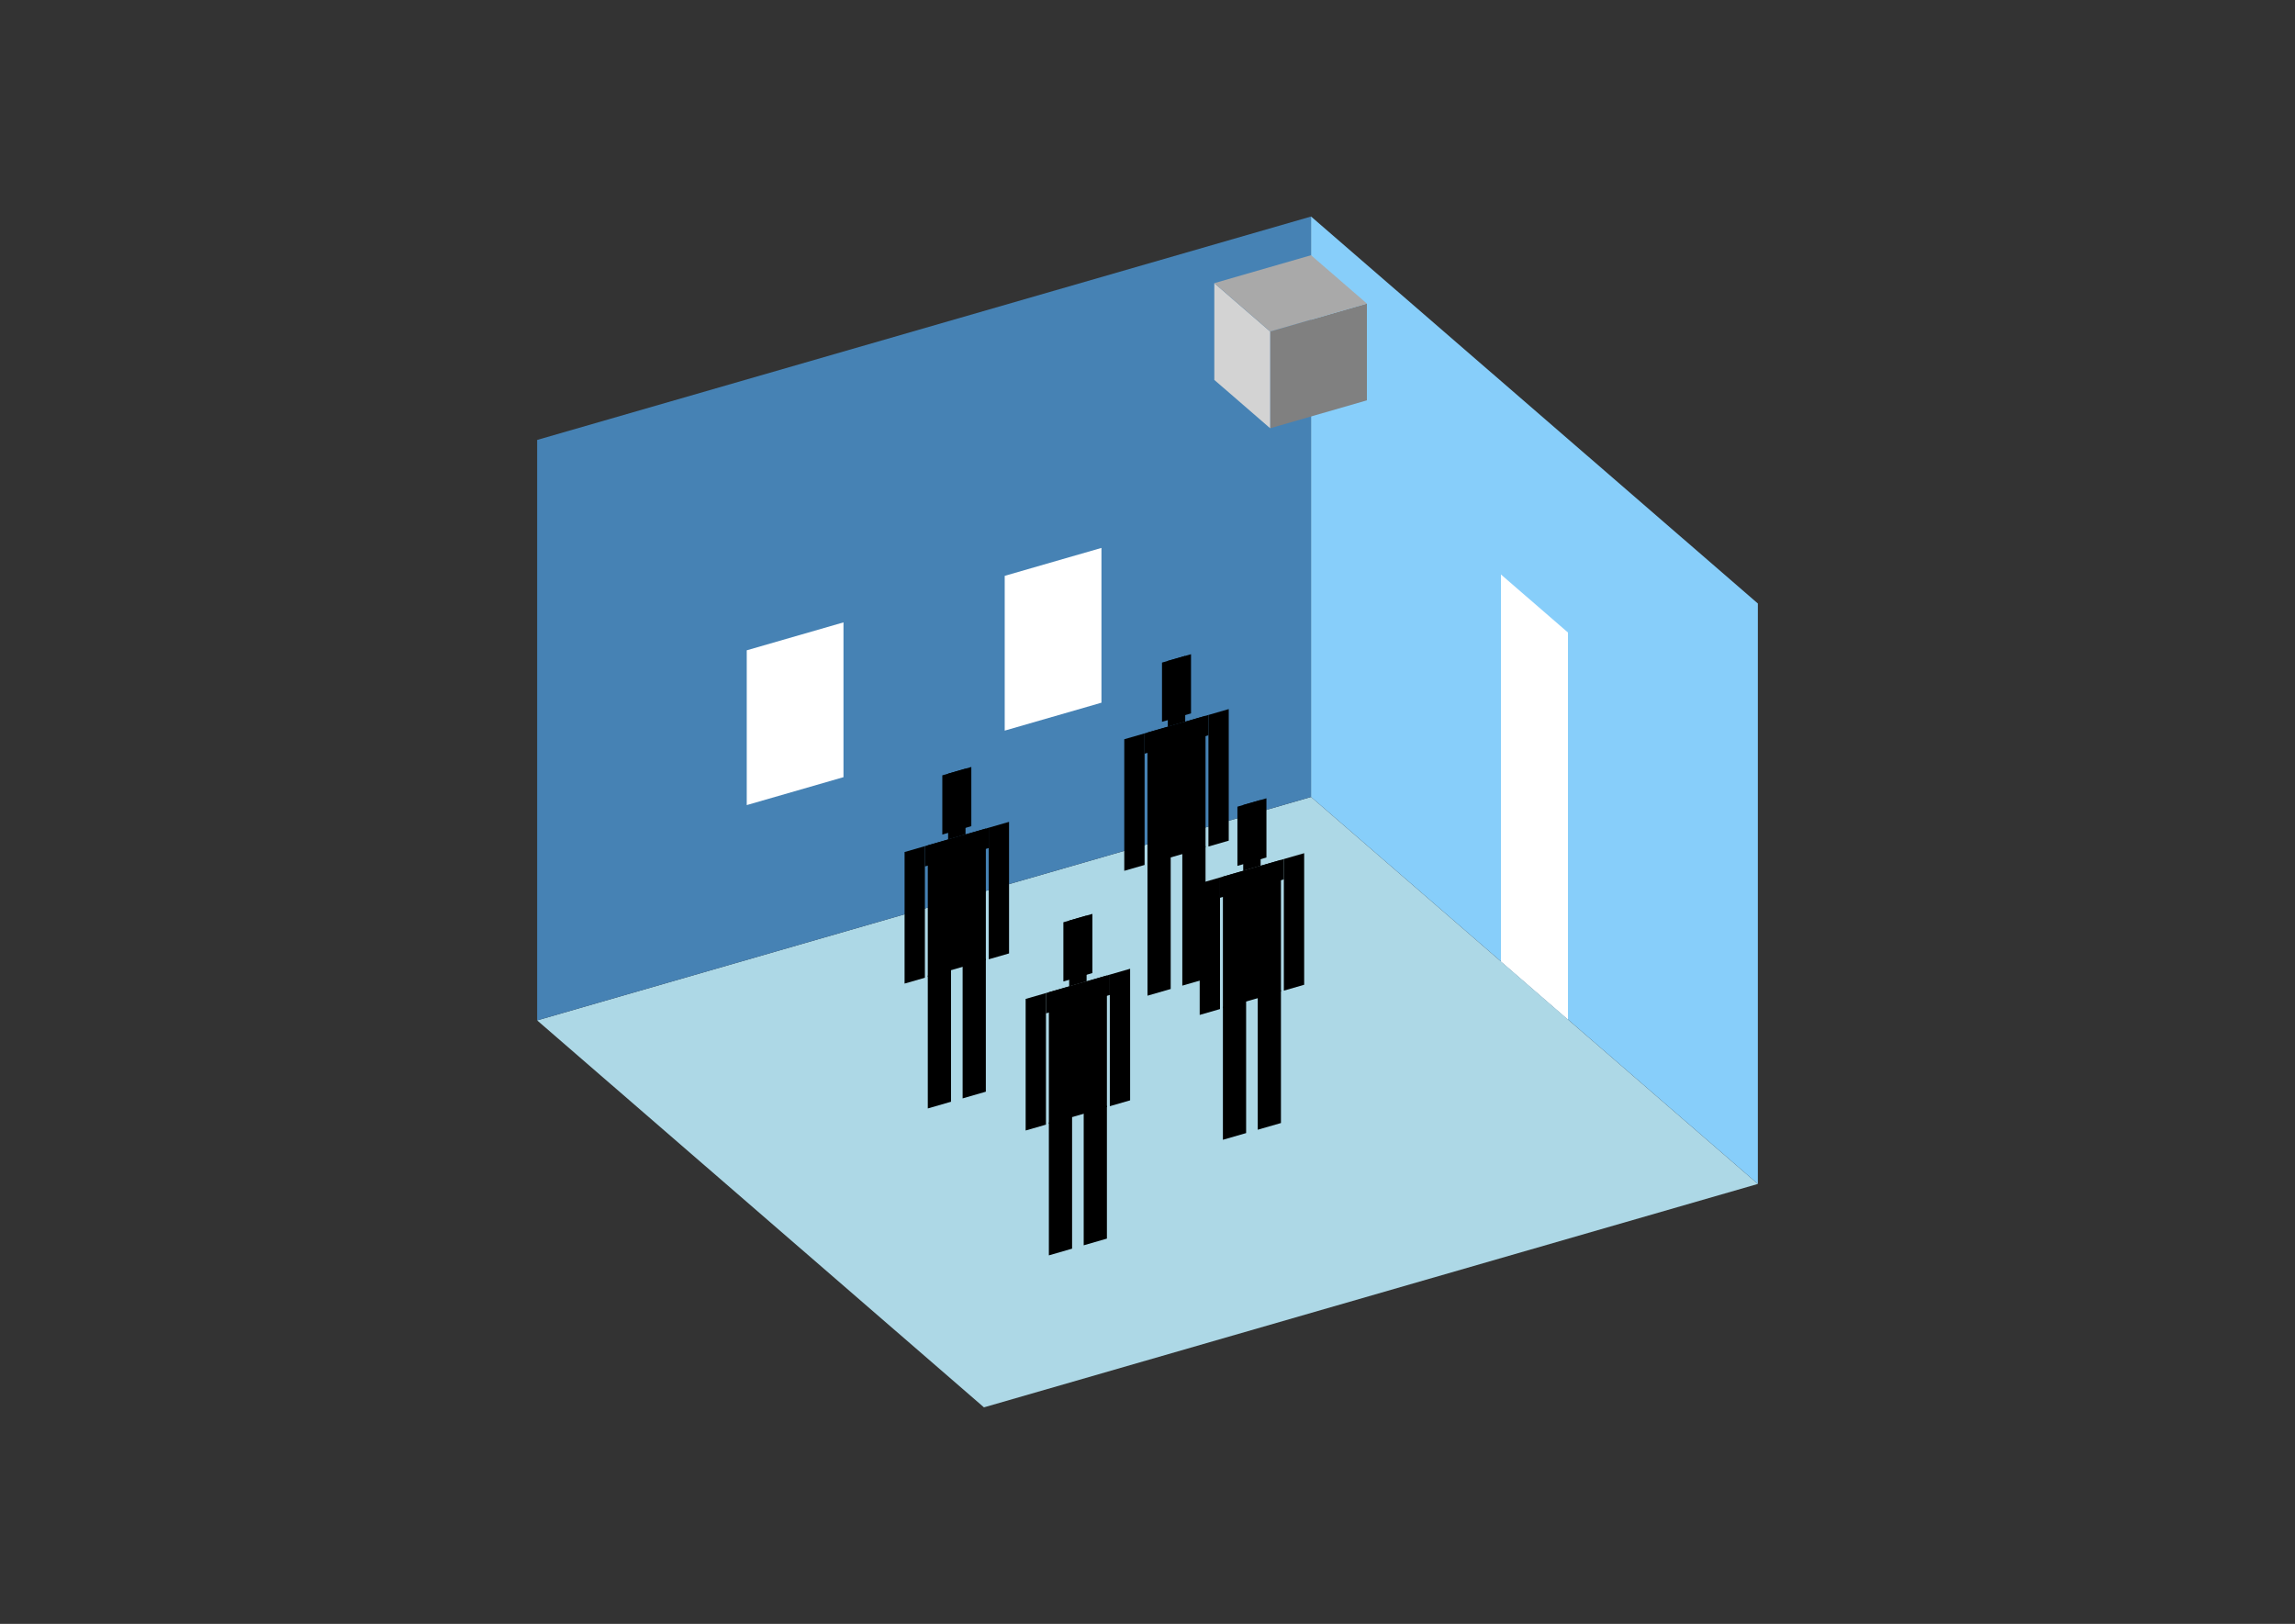 <?xml version="1.0" encoding="UTF-8"?>
<svg
  xmlns="http://www.w3.org/2000/svg"
  width="848"
  height="600"
  style="background-color:white"
>
  <rect width="100%" height="100%" fill="#333333" stroke="none"/>
  <polygon fill="lightblue" points="363.571,519.996 198.474,377.019 484.429,294.47 649.526,437.448" />
  <polygon fill="steelblue" points="198.474,377.019 198.474,162.552 484.429,80.004 484.429,294.47" />
  <polygon fill="lightskyblue" points="649.526,437.448 649.526,222.981 484.429,80.004 484.429,294.47" />
  <polygon fill="white" points="579.36,376.682 579.36,233.705 554.595,212.258 554.595,355.236" />
  <polygon fill="white" points="275.92,297.471 275.92,240.28 311.665,229.961 311.665,287.152" />
  <polygon fill="white" points="371.239,269.955 371.239,212.764 406.983,202.445 406.983,259.636" />
  <polygon fill="grey" points="469.322,158.237 469.322,122.492 505.067,112.174 505.067,147.918" />
  <polygon fill="lightgrey" points="469.322,158.237 469.322,122.492 448.685,104.62 448.685,140.365" />
  <polygon fill="darkgrey" points="469.322,122.492 448.685,104.62 484.429,94.302 505.067,112.174" />
  <polygon fill="hsl(324.0,50.0%,68.652%)" points="423.995,367.891 423.995,318.793 432.574,316.316 432.574,365.415" />
  <polygon fill="hsl(324.0,50.0%,68.652%)" points="445.442,361.7 445.442,312.602 436.863,315.078 436.863,364.177" />
  <polygon fill="hsl(324.0,50.0%,68.652%)" points="415.416,321.755 415.416,273.143 422.923,270.976 422.923,319.589" />
  <polygon fill="hsl(324.0,50.0%,68.652%)" points="446.514,312.778 446.514,264.166 454.02,261.999 454.02,310.611" />
  <polygon fill="hsl(324.0,50.0%,68.652%)" points="422.923,278.483 422.923,270.976 446.514,264.166 446.514,271.672" />
  <polygon fill="hsl(324.0,50.0%,68.652%)" points="423.995,319.279 423.995,270.667 445.442,264.476 445.442,313.088" />
  <polygon fill="hsl(324.0,50.0%,68.652%)" points="429.357,266.688 429.357,244.813 440.08,241.717 440.08,263.593" />
  <polygon fill="hsl(324.0,50.0%,68.652%)" points="431.501,268.5 431.501,244.194 437.935,242.336 437.935,266.642" />
  <polygon fill="hsl(324.0,50.0%,63.871%)" points="342.82,409.556 342.82,360.457 351.399,357.981 351.399,407.079" />
  <polygon fill="hsl(324.0,50.0%,63.871%)" points="364.267,403.365 364.267,354.266 355.688,356.743 355.688,405.841" />
  <polygon fill="hsl(324.0,50.0%,63.871%)" points="334.242,363.42 334.242,314.808 341.748,312.641 341.748,361.253" />
  <polygon fill="hsl(324.0,50.0%,63.871%)" points="365.339,354.443 365.339,305.83 372.845,303.664 372.845,352.276" />
  <polygon fill="hsl(324.0,50.0%,63.871%)" points="341.748,320.147 341.748,312.641 365.339,305.83 365.339,313.337" />
  <polygon fill="hsl(324.0,50.0%,63.871%)" points="342.82,360.944 342.82,312.331 364.267,306.14 364.267,354.752" />
  <polygon fill="hsl(324.0,50.0%,63.871%)" points="348.182,308.353 348.182,286.477 358.905,283.382 358.905,305.257" />
  <polygon fill="hsl(324.0,50.0%,63.871%)" points="350.327,310.164 350.327,285.858 356.76,284.001 356.76,308.307" />
  <polygon fill="hsl(324.0,50.0%,52.578%)" points="451.863,421.133 451.863,372.035 460.441,369.559 460.441,418.657" />
  <polygon fill="hsl(324.0,50.0%,52.578%)" points="473.309,414.942 473.309,365.844 464.731,368.32 464.731,417.419" />
  <polygon fill="hsl(324.0,50.0%,52.578%)" points="443.284,374.998 443.284,326.385 450.79,324.218 450.79,372.831" />
  <polygon fill="hsl(324.0,50.0%,52.578%)" points="474.382,366.02 474.382,317.408 481.888,315.241 481.888,363.854" />
  <polygon fill="hsl(324.0,50.0%,52.578%)" points="450.79,331.725 450.79,324.218 474.382,317.408 474.382,324.914" />
  <polygon fill="hsl(324.0,50.0%,52.578%)" points="451.863,372.521 451.863,323.909 473.309,317.718 473.309,366.33" />
  <polygon fill="hsl(324.0,50.0%,52.578%)" points="457.224,319.93 457.224,298.055 467.948,294.959 467.948,316.835" />
  <polygon fill="hsl(324.0,50.0%,52.578%)" points="459.369,321.742 459.369,297.436 465.803,295.578 465.803,319.884" />
  <polygon fill="hsl(324.0,50.0%,46.247%)" points="387.556,463.838 387.556,414.739 396.135,412.263 396.135,461.361" />
  <polygon fill="hsl(324.0,50.0%,46.247%)" points="409.003,457.646 409.003,408.548 400.424,411.024 400.424,460.123" />
  <polygon fill="hsl(324.0,50.0%,46.247%)" points="378.977,417.702 378.977,369.089 386.484,366.922 386.484,415.535" />
  <polygon fill="hsl(324.0,50.0%,46.247%)" points="410.075,408.724 410.075,360.112 417.581,357.945 417.581,406.558" />
  <polygon fill="hsl(324.0,50.0%,46.247%)" points="386.484,374.429 386.484,366.922 410.075,360.112 410.075,367.618" />
  <polygon fill="hsl(324.0,50.0%,46.247%)" points="387.556,415.225 387.556,366.613 409.003,360.422 409.003,409.034" />
  <polygon fill="hsl(324.0,50.0%,46.247%)" points="392.918,362.634 392.918,340.759 403.641,337.663 403.641,359.539" />
  <polygon fill="hsl(324.0,50.0%,46.247%)" points="395.062,364.446 395.062,340.14 401.496,338.282 401.496,362.589" />
</svg>
